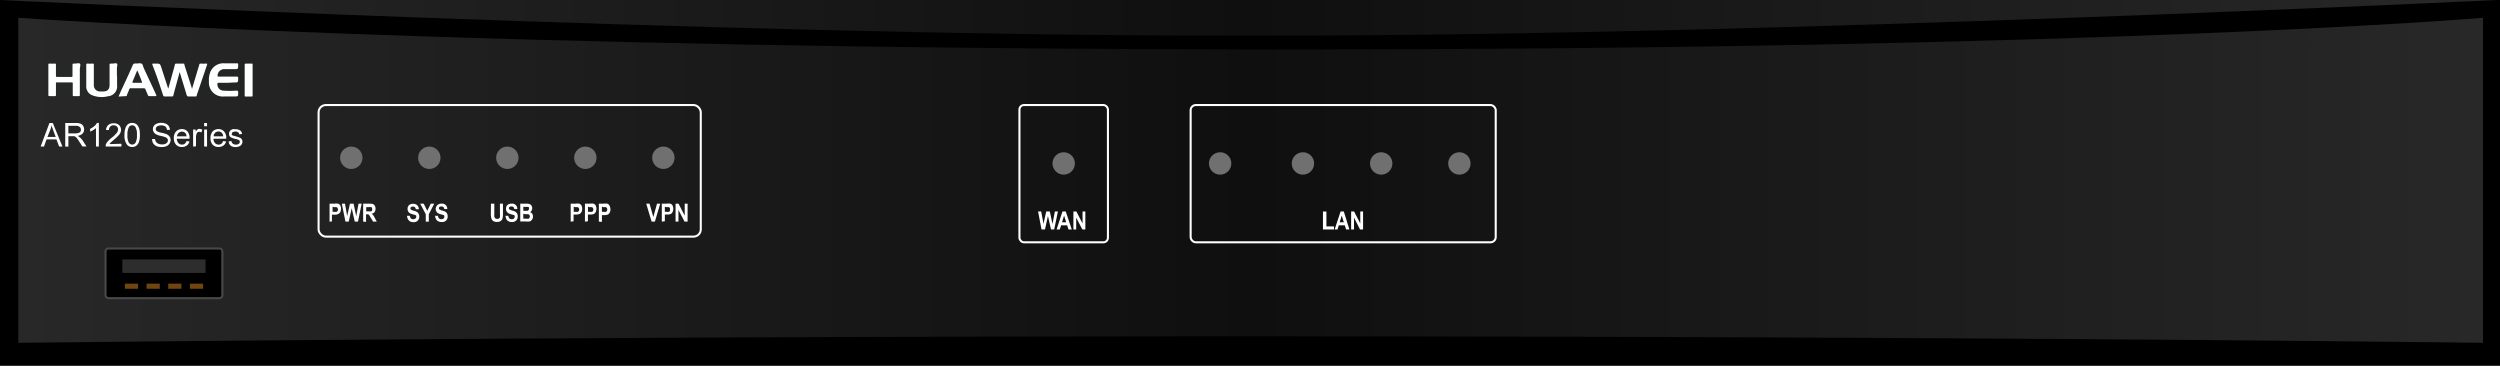 <svg xmlns="http://www.w3.org/2000/svg" xmlns:xlink="http://www.w3.org/1999/xlink" viewBox="0 0 303.45 44.4"><defs><style>.cls-1{fill:url(#linear-gradient);}.cls-2{fill:url(#linear-gradient-2);}.cls-3{stroke:#4a494a;}.cls-3,.cls-8{stroke-miterlimit:10;stroke-width:0.25px;}.cls-4{fill:#2d2d2d;}.cls-5{fill:#704510;}.cls-6{fill:#feffff;}.cls-7{fill:#fff;}.cls-8{fill:none;stroke:#fff;}.cls-9{fill:#717070;}</style><linearGradient id="linear-gradient" y1="2.16" x2="303.01" y2="2.16" gradientUnits="userSpaceOnUse"><stop offset="0" stop-color="#282828"/><stop offset="0.5" stop-color="#0f0f0f"/><stop offset="1" stop-color="#282828"/></linearGradient><linearGradient id="linear-gradient-2" x1="2.22" y1="21.88" x2="301.39" y2="21.88" xlink:href="#linear-gradient"/></defs><g id="Layer_2" data-name="Layer 2"><g id="Layer_1-2" data-name="Layer 1"><rect width="303.45" height="44.4"/><path class="cls-1" d="M155.18,0H0S88.76,4.32,147.83,4.32h7.35C214.25,4.32,303,0,303,0Z"/><path class="cls-2" d="M2.22,2.16S56.28,6,156.28,6,301.39,2.16,301.39,2.16V41.61s-136.85-1.77-299.17,0Z"/><rect class="cls-3" x="12.81" y="30.16" width="14.18" height="6.03" rx="0.34"/><rect class="cls-4" x="14.85" y="31.49" width="10.1" height="1.64"/><rect class="cls-5" x="15.16" y="34.43" width="1.6" height="0.62"/><rect class="cls-5" x="17.79" y="34.43" width="1.6" height="0.62"/><rect class="cls-5" x="20.42" y="34.43" width="1.6" height="0.62"/><rect class="cls-5" x="23.05" y="34.43" width="1.6" height="0.62"/><path class="cls-6" d="M23.31,10.78c.3-1,.59-1.95.87-2.9,0-.13.1-.17.22-.16a5.8,5.8,0,0,0,.59,0c.17,0,.18,0,.13.18L24.07,11c-.06.18-.13.37-.18.55s-.08.17-.21.16h-.74a.24.24,0,0,1-.29-.2c-.26-.87-.53-1.73-.79-2.6,0,0,0-.07-.06-.15-.26,1-.51,1.86-.75,2.77,0,.15-.1.19-.23.18H20a.19.19,0,0,1-.2-.14C19.4,10.35,19,9.12,18.51,7.9c-.06-.16,0-.2.14-.18a1.61,1.61,0,0,0,.22,0c.57,0,.56,0,.74.56l.75,2.31.07.17c.12-.45.23-.84.34-1.23.15-.55.31-1.1.45-1.65,0-.12.08-.17.21-.16s.49,0,.74,0,.18,0,.22.17C22.68,8.83,23,9.77,23.31,10.78Z"/><path class="cls-6" d="M5.87,9.72V7.89c0-.13,0-.18.17-.17a5.61,5.61,0,0,0,.58,0c.14,0,.17,0,.17.17,0,.42,0,.84,0,1.26,0,.13,0,.19.17.19H8.63c.14,0,.17,0,.17-.17,0-.42,0-.84,0-1.26,0-.16.05-.21.2-.19s.55-.1.69,0,0,.44,0,.67c0,1,0,2.06,0,3.09,0,.15,0,.2-.19.19H9c-.14,0-.17,0-.17-.17,0-.45,0-.89,0-1.33,0-.13,0-.18-.16-.17H6.94c-.13,0-.16,0-.15.15,0,.45,0,.89,0,1.33,0,.16,0,.2-.19.19H6.05c-.16,0-.19-.05-.18-.2Z"/><path class="cls-6" d="M27.64,10.05c-.37,0-.74,0-1.11,0-.13,0-.14.05-.14.15a.75.75,0,0,0,.7.8,10.82,10.82,0,0,0,1.61,0c.18,0,.21.07.21.22,0,.49,0,.49-.48.49H27.21a1.69,1.69,0,0,1-1.85-1.78,2.78,2.78,0,0,1,.19-1.24,1.71,1.71,0,0,1,1.74-1c.48,0,1,0,1.46,0,.14,0,.16,0,.16.18,0,.52,0,.52-.51.52s-.81,0-1.22,0a.82.82,0,0,0-.77.73c0,.16,0,.18.16.18h2.14c.15,0,.21,0,.2.2,0,.51,0,.51-.51.51Z"/><path class="cls-6" d="M14.21,9.2c0,.38,0,.76,0,1.14a1.19,1.19,0,0,1-1.09,1.34,3.1,3.1,0,0,1-1.88-.1,1.14,1.14,0,0,1-.77-1.15c0-.85,0-1.69,0-2.54,0-.14,0-.18.17-.17a5.8,5.8,0,0,0,.59,0c.12,0,.16,0,.16.16,0,.74,0,1.48,0,2.22a1.93,1.93,0,0,0,0,.24.74.74,0,0,0,.8.76h.35c.5,0,.75-.26.76-.76,0-.77,0-1.55,0-2.33,0-.33,0-.29.31-.29.2,0,.46-.09.58,0s0,.37,0,.56V9.2Z"/><path class="cls-6" d="M14.39,11.72,14.7,11c.47-1,.94-2,1.4-3.06a.31.31,0,0,1,.37-.23c.23,0,.51-.06.69,0s.21.39.31.6c.49,1.06,1,2.13,1.48,3.19.07.15,0,.18-.12.17h-.67a.19.19,0,0,1-.22-.15c-.08-.21-.18-.41-.26-.62a.23.23,0,0,0-.26-.19H15.9a.19.19,0,0,0-.22.15c-.08.23-.19.46-.28.68,0,.07,0,.13-.14.13Zm2.27-3.19-.58,1.4c0,.07,0,.12.07.12h1c.08,0,.11,0,.08-.1C17.07,9.49,16.87,9,16.66,8.53Z"/><path class="cls-6" d="M29.7,9.7V7.92c0-.15,0-.21.18-.2s.41,0,.61,0,.17,0,.17.17v3.66c0,.13,0,.18-.17.17h-.63c-.14,0-.17,0-.16-.17Z"/><path class="cls-7" d="M4.93,17.79,6,14.93h.41l1.17,2.86H7.18l-.33-.87H5.65l-.31.87Zm.83-1.17h1l-.3-.8c-.09-.24-.16-.44-.2-.59a4.21,4.21,0,0,1-.16.55Z"/><path class="cls-7" d="M7.92,17.79V14.93H9.19a1.46,1.46,0,0,1,.58.08.6.6,0,0,1,.32.27.8.8,0,0,1,.12.43.69.69,0,0,1-.2.51,1,1,0,0,1-.6.27.84.84,0,0,1,.22.14A2.07,2.07,0,0,1,10,17l.5.78H10l-.38-.59a4.41,4.41,0,0,0-.27-.4.86.86,0,0,0-.2-.19A.53.53,0,0,0,9,16.53H8.3v1.27Zm.38-1.6h.82a1.4,1.4,0,0,0,.4-.05A.5.5,0,0,0,9.75,16a.48.48,0,0,0,.07-.26.4.4,0,0,0-.15-.33.65.65,0,0,0-.46-.14H8.3Z"/><path class="cls-7" d="M12,17.79h-.35V15.55a2,2,0,0,1-.34.24,2.07,2.07,0,0,1-.37.18v-.33a2.46,2.46,0,0,0,.52-.34,1.26,1.26,0,0,0,.31-.38H12Z"/><path class="cls-7" d="M14.74,17.45v.34h-1.9a.67.67,0,0,1,0-.24,1.21,1.21,0,0,1,.24-.38,3.32,3.32,0,0,1,.46-.44,3.73,3.73,0,0,0,.63-.6.72.72,0,0,0,.16-.43.47.47,0,0,0-.15-.35.56.56,0,0,0-.39-.14.53.53,0,0,0-.56.57l-.36,0a.86.86,0,0,1,.28-.61,1,1,0,0,1,.65-.21.92.92,0,0,1,.65.22.78.78,0,0,1,.24.57.8.8,0,0,1-.07.34,1.11,1.11,0,0,1-.23.35,6,6,0,0,1-.54.5l-.41.36-.15.19Z"/><path class="cls-7" d="M15.11,16.38a2.62,2.62,0,0,1,.11-.82,1.08,1.08,0,0,1,.31-.48.81.81,0,0,1,.52-.16.84.84,0,0,1,.4.09.75.75,0,0,1,.29.27,1.65,1.65,0,0,1,.18.42,3.1,3.1,0,0,1,.06.68,2.54,2.54,0,0,1-.1.81,1,1,0,0,1-.31.48.81.81,0,0,1-.52.17.77.77,0,0,1-.65-.3A1.84,1.84,0,0,1,15.11,16.38Zm.36,0a1.8,1.8,0,0,0,.17.94.5.5,0,0,0,.41.23.49.49,0,0,0,.4-.23,1.8,1.8,0,0,0,.17-.94,1.78,1.78,0,0,0-.17-.94.47.47,0,0,0-.41-.23.44.44,0,0,0-.38.2A1.84,1.84,0,0,0,15.47,16.38Z"/><path class="cls-7" d="M18.46,16.87l.36,0a.85.85,0,0,0,.12.35.69.69,0,0,0,.29.23,1.19,1.19,0,0,0,.44.08,1.12,1.12,0,0,0,.38-.06.7.7,0,0,0,.25-.18.46.46,0,0,0,.08-.25.38.38,0,0,0-.08-.23.59.59,0,0,0-.26-.17,3.57,3.57,0,0,0-.51-.14,2.17,2.17,0,0,1-.55-.18.75.75,0,0,1-.31-.27.69.69,0,0,1,0-.76.74.74,0,0,1,.36-.28,1.24,1.24,0,0,1,.52-.1,1.4,1.4,0,0,1,.56.1.83.83,0,0,1,.38.3,1,1,0,0,1,.14.45l-.37,0a.59.59,0,0,0-.19-.41,1,1,0,0,0-1,0,.35.35,0,0,0-.16.3.35.35,0,0,0,.11.26,1.61,1.61,0,0,0,.57.2,4.38,4.38,0,0,1,.64.18.91.91,0,0,1,.36.3.68.68,0,0,1,.12.4.73.73,0,0,1-.13.43.83.83,0,0,1-.37.32,1.43,1.43,0,0,1-.56.11,1.8,1.8,0,0,1-.65-.11,1,1,0,0,1-.41-.34A1.06,1.06,0,0,1,18.46,16.87Z"/><path class="cls-7" d="M22.64,17.12l.36.05a.85.85,0,0,1-.32.49.92.92,0,0,1-.59.18.91.91,0,0,1-.72-.28,1.1,1.1,0,0,1-.27-.79,1.13,1.13,0,0,1,.27-.81.92.92,0,0,1,.7-.29.88.88,0,0,1,.68.28,1.17,1.17,0,0,1,.26.8v.09H21.46a.83.83,0,0,0,.2.53.57.57,0,0,0,.43.18.52.52,0,0,0,.33-.1A.76.76,0,0,0,22.64,17.12Zm-1.16-.57h1.16a.78.78,0,0,0-.13-.39.59.59,0,0,0-.85,0A.63.63,0,0,0,21.48,16.55Z"/><path class="cls-7" d="M23.44,17.79V15.72h.31V16a.83.83,0,0,1,.23-.29.36.36,0,0,1,.22-.07.72.72,0,0,1,.36.11l-.12.33a.49.49,0,0,0-.25-.08.38.38,0,0,0-.21.07.35.35,0,0,0-.13.2,1.31,1.31,0,0,0-.06.41v1.08Z"/><path class="cls-7" d="M24.78,15.33v-.4h.35v.4Zm0,2.46V15.72h.35v2.07Z"/><path class="cls-7" d="M27.08,17.12l.37.05a.9.9,0,0,1-.32.49,1,1,0,0,1-.6.18.94.94,0,0,1-.72-.28,1.09,1.09,0,0,1-.26-.79,1.18,1.18,0,0,1,.26-.81.93.93,0,0,1,.7-.29.87.87,0,0,1,.68.28,1.12,1.12,0,0,1,.27.8v.09H25.91a.82.82,0,0,0,.19.53.59.59,0,0,0,.44.18.56.56,0,0,0,.33-.1A.67.67,0,0,0,27.08,17.12Zm-1.15-.57h1.16a.69.69,0,0,0-.14-.39.54.54,0,0,0-.43-.2.56.56,0,0,0-.41.16A.63.63,0,0,0,25.93,16.55Z"/><path class="cls-7" d="M27.75,17.17l.34-.05a.5.5,0,0,0,.17.32.58.58,0,0,0,.37.11.53.53,0,0,0,.36-.1.28.28,0,0,0,.12-.23A.24.24,0,0,0,29,17a1.76,1.76,0,0,0-.36-.12,2.66,2.66,0,0,1-.54-.17.48.48,0,0,1-.23-.19.55.55,0,0,1-.07-.28.58.58,0,0,1,.06-.26.65.65,0,0,1,.17-.2.83.83,0,0,1,.23-.1,1,1,0,0,1,.3,0,1.14,1.14,0,0,1,.43.07.62.62,0,0,1,.27.19.71.71,0,0,1,.12.32l-.34.05a.37.37,0,0,0-.14-.25.49.49,0,0,0-.32-.09.58.58,0,0,0-.34.08.23.23,0,0,0-.1.19.19.19,0,0,0,0,.12.25.25,0,0,0,.13.09l.31.09a3.1,3.1,0,0,1,.52.17.55.55,0,0,1,.24.18.6.6,0,0,1,0,.63.6.6,0,0,1-.3.24,1,1,0,0,1-.44.09,1,1,0,0,1-.61-.17A.79.79,0,0,1,27.75,17.17Z"/><rect class="cls-8" x="38.67" y="12.75" width="46.39" height="15.97" rx="0.88"/><circle class="cls-9" cx="42.64" cy="19.15" r="1.36"/><circle class="cls-9" cx="52.11" cy="19.15" r="1.36"/><circle class="cls-9" cx="61.58" cy="19.15" r="1.36"/><circle class="cls-9" cx="71.05" cy="19.15" r="1.36"/><circle class="cls-9" cx="80.52" cy="19.15" r="1.36"/><path class="cls-7" d="M40,26.9V24.72h.59a1.37,1.37,0,0,1,.44,0,.46.46,0,0,1,.27.21.93.93,0,0,1,0,.82A.56.56,0,0,1,41,26a1.29,1.29,0,0,1-.47.06h-.24v.82Zm.37-1.81v.62h.2a.85.85,0,0,0,.28,0,.19.19,0,0,0,.12-.1.35.35,0,0,0,0-.36.23.23,0,0,0-.12-.1.92.92,0,0,0-.3,0Z"/><path class="cls-7" d="M41.93,26.9l-.44-2.18h.38l.27,1.5.34-1.5h.44l.32,1.53.28-1.53h.38l-.45,2.18h-.39l-.37-1.63-.36,1.63Z"/><path class="cls-7" d="M44.08,26.9V24.72h.78a1.09,1.09,0,0,1,.43.06.43.43,0,0,1,.21.21.61.61,0,0,1,.08.34.7.7,0,0,1-.12.42.58.58,0,0,1-.36.19,1.2,1.2,0,0,1,.2.18,3.53,3.53,0,0,1,.21.36l.22.42h-.44L45,26.43a2.87,2.87,0,0,0-.19-.32.27.27,0,0,0-.11-.09.44.44,0,0,0-.19,0h-.08v.91Zm.37-1.25h.28a1,1,0,0,0,.32,0,.21.21,0,0,0,.11-.08.32.32,0,0,0,0-.18.25.25,0,0,0,0-.16.18.18,0,0,0-.12-.09,1.38,1.38,0,0,0-.3,0h-.29Z"/><path class="cls-7" d="M49.4,26.19l.36,0c0,.28.17.42.4.42a.36.36,0,0,0,.26-.09.24.24,0,0,0,.1-.21.21.21,0,0,0,0-.12.24.24,0,0,0-.11-.09L50.05,26a1.51,1.51,0,0,1-.35-.15.62.62,0,0,1-.17-.22.67.67,0,0,1-.06-.28.62.62,0,0,1,.08-.33.52.52,0,0,1,.23-.21.8.8,0,0,1,.36-.07.68.68,0,0,1,.5.17.69.69,0,0,1,.2.49l-.37,0a.45.45,0,0,0-.11-.25.32.32,0,0,0-.23-.07.37.37,0,0,0-.23.06.19.19,0,0,0-.08.15.18.18,0,0,0,.07.15,1.06,1.06,0,0,0,.34.14,1.21,1.21,0,0,1,.4.16.53.53,0,0,1,.19.23.67.67,0,0,1,.07.33.68.68,0,0,1-.18.48.73.73,0,0,1-.56.19Q49.48,26.94,49.4,26.19Z"/><path class="cls-7" d="M51.68,26.9V26L51,24.72h.43l.43.87.43-.87h.42L52.05,26v.91Z"/><path class="cls-7" d="M52.81,26.19l.36,0c0,.28.18.42.4.42a.38.38,0,0,0,.27-.09.26.26,0,0,0,.09-.21.21.21,0,0,0,0-.12.22.22,0,0,0-.1-.09L53.47,26a1.33,1.33,0,0,1-.35-.15.62.62,0,0,1-.17-.22.55.55,0,0,1-.07-.28A.73.73,0,0,1,53,25a.66.66,0,0,1,.23-.21.8.8,0,0,1,.36-.07.62.62,0,0,1,.7.66l-.37,0a.45.45,0,0,0-.1-.25.36.36,0,0,0-.24-.07.41.41,0,0,0-.23.06.18.18,0,0,0,0,.3,1.08,1.08,0,0,0,.33.14,1.39,1.39,0,0,1,.41.16.71.71,0,0,1,.19.23.81.81,0,0,1,.06.33.68.68,0,0,1-.18.48.72.72,0,0,1-.56.19Q52.89,26.94,52.81,26.19Z"/><path class="cls-7" d="M59.59,24.72H60v1.19a2.18,2.18,0,0,0,0,.35.36.36,0,0,0,.11.23.41.41,0,0,0,.25.08.37.37,0,0,0,.21-.06.31.31,0,0,0,.11-.16,1.74,1.74,0,0,0,0-.42V24.72h.37v1.15a3,3,0,0,1-.05.63.55.55,0,0,1-.22.32.74.74,0,0,1-.44.12.83.83,0,0,1-.45-.1.58.58,0,0,1-.23-.28,2,2,0,0,1-.08-.67Z"/><path class="cls-7" d="M61.35,26.19l.36,0c0,.28.18.42.4.42a.4.4,0,0,0,.27-.09.26.26,0,0,0,.09-.21.21.21,0,0,0,0-.12.22.22,0,0,0-.1-.09L62,26a1.4,1.4,0,0,1-.34-.15.79.79,0,0,1-.18-.22.67.67,0,0,1-.06-.28A.73.73,0,0,1,61.5,25a.58.58,0,0,1,.23-.21.8.8,0,0,1,.36-.07.62.62,0,0,1,.7.66l-.37,0a.39.39,0,0,0-.11-.25.32.32,0,0,0-.23-.07.39.39,0,0,0-.23.06.18.18,0,0,0,0,.3,1.08,1.08,0,0,0,.33.14,1.39,1.39,0,0,1,.41.16.71.71,0,0,1,.19.23.81.81,0,0,1,.06.33.68.68,0,0,1-.18.48.72.72,0,0,1-.56.19Q61.43,26.94,61.35,26.19Z"/><path class="cls-7" d="M63.15,24.72h.74a1,1,0,0,1,.42.06.47.47,0,0,1,.21.19.61.61,0,0,1,.08.3.57.57,0,0,1-.07.29.5.5,0,0,1-.19.19.49.49,0,0,1,.26.19.58.58,0,0,1,.09.33.63.63,0,0,1-.12.4.51.51,0,0,1-.28.21,2.86,2.86,0,0,1-.51,0h-.63Zm.37.37v.5H64a.21.21,0,0,0,.14-.07.26.26,0,0,0,.06-.18.25.25,0,0,0,0-.15.16.16,0,0,0-.1-.08h-.57Zm0,.86v.59h.35a.89.89,0,0,0,.29,0,.17.17,0,0,0,.1-.09.31.31,0,0,0,0-.34.23.23,0,0,0-.12-.1,1.12,1.12,0,0,0-.32,0Z"/><path class="cls-7" d="M69.27,26.9V24.72h.6a1.34,1.34,0,0,1,.43,0,.46.46,0,0,1,.27.21.89.89,0,0,1,0,.82.63.63,0,0,1-.23.23,1.32,1.32,0,0,1-.48.06h-.24v.82Zm.37-1.81v.62h.21a.9.9,0,0,0,.28,0,.19.19,0,0,0,.12-.1.35.35,0,0,0,0-.36.35.35,0,0,0-.12-.1,1,1,0,0,0-.31,0Z"/><path class="cls-7" d="M71,26.9V24.72h.59a1.37,1.37,0,0,1,.44,0,.46.46,0,0,1,.27.21.93.93,0,0,1,0,.82.56.56,0,0,1-.23.23,1.29,1.29,0,0,1-.47.06h-.24v.82Zm.37-1.81v.62h.2a.85.85,0,0,0,.28,0,.19.19,0,0,0,.12-.1.35.35,0,0,0,0-.36.23.23,0,0,0-.12-.1,1,1,0,0,0-.3,0Z"/><path class="cls-7" d="M72.69,26.9V24.72h.59a1.41,1.41,0,0,1,.44,0A.49.49,0,0,1,74,25a.93.93,0,0,1,0,.82.56.56,0,0,1-.23.23,1.29,1.29,0,0,1-.47.06h-.24v.82Zm.37-1.81v.62h.2a.85.85,0,0,0,.28,0,.19.19,0,0,0,.12-.1.35.35,0,0,0,0-.36.23.23,0,0,0-.12-.1,1,1,0,0,0-.3,0Z"/><path class="cls-7" d="M79.09,26.9l-.65-2.18h.4l.46,1.62.45-1.62h.39l-.65,2.18Z"/><path class="cls-7" d="M80.33,26.9V24.72h.59a1.37,1.37,0,0,1,.44,0,.46.46,0,0,1,.27.21.93.93,0,0,1,0,.82.51.51,0,0,1-.23.23,1.29,1.29,0,0,1-.47.06H80.7v.82Zm.37-1.81v.62h.2a.85.85,0,0,0,.28,0,.24.24,0,0,0,.13-.1.34.34,0,0,0,0-.18.27.27,0,0,0,0-.18.23.23,0,0,0-.12-.1.92.92,0,0,0-.3,0Z"/><path class="cls-7" d="M82,26.9V24.72h.36l.75,1.46V24.72h.35V26.9h-.37l-.74-1.42V26.9Z"/><rect class="cls-8" x="123.74" y="12.75" width="10.74" height="16.66" rx="0.55"/><rect class="cls-8" x="144.52" y="12.75" width="37.03" height="16.66" rx="0.63"/><circle class="cls-9" cx="129.11" cy="19.84" r="1.36"/><circle class="cls-9" cx="148.1" cy="19.84" r="1.36"/><circle class="cls-9" cx="158.15" cy="19.84" r="1.36"/><circle class="cls-9" cx="167.65" cy="19.84" r="1.36"/><circle class="cls-9" cx="177.14" cy="19.84" r="1.36"/><path class="cls-7" d="M160.58,27.85V25.68H161v1.8h.92v.37Z"/><path class="cls-7" d="M163.79,27.85h-.4l-.16-.5h-.73l-.15.5H162l.72-2.18h.39Zm-.68-.87-.25-.81-.25.81Z"/><path class="cls-7" d="M164,27.85V25.67h.36l.75,1.45V25.67h.34v2.18h-.37l-.73-1.43v1.43Z"/><path class="cls-7" d="M126.42,27.85,126,25.67h.38l.28,1.49.33-1.49h.44l.32,1.52.29-1.52h.37l-.45,2.18h-.39l-.37-1.63-.36,1.63Z"/><path class="cls-7" d="M130.09,27.85h-.4l-.16-.5h-.73l-.16.5h-.39l.71-2.18h.4Zm-.68-.87-.25-.81-.25.81Z"/><path class="cls-7" d="M130.29,27.85V25.67h.36l.75,1.45V25.67h.34v2.18h-.37l-.74-1.43v1.43Z"/></g></g></svg>